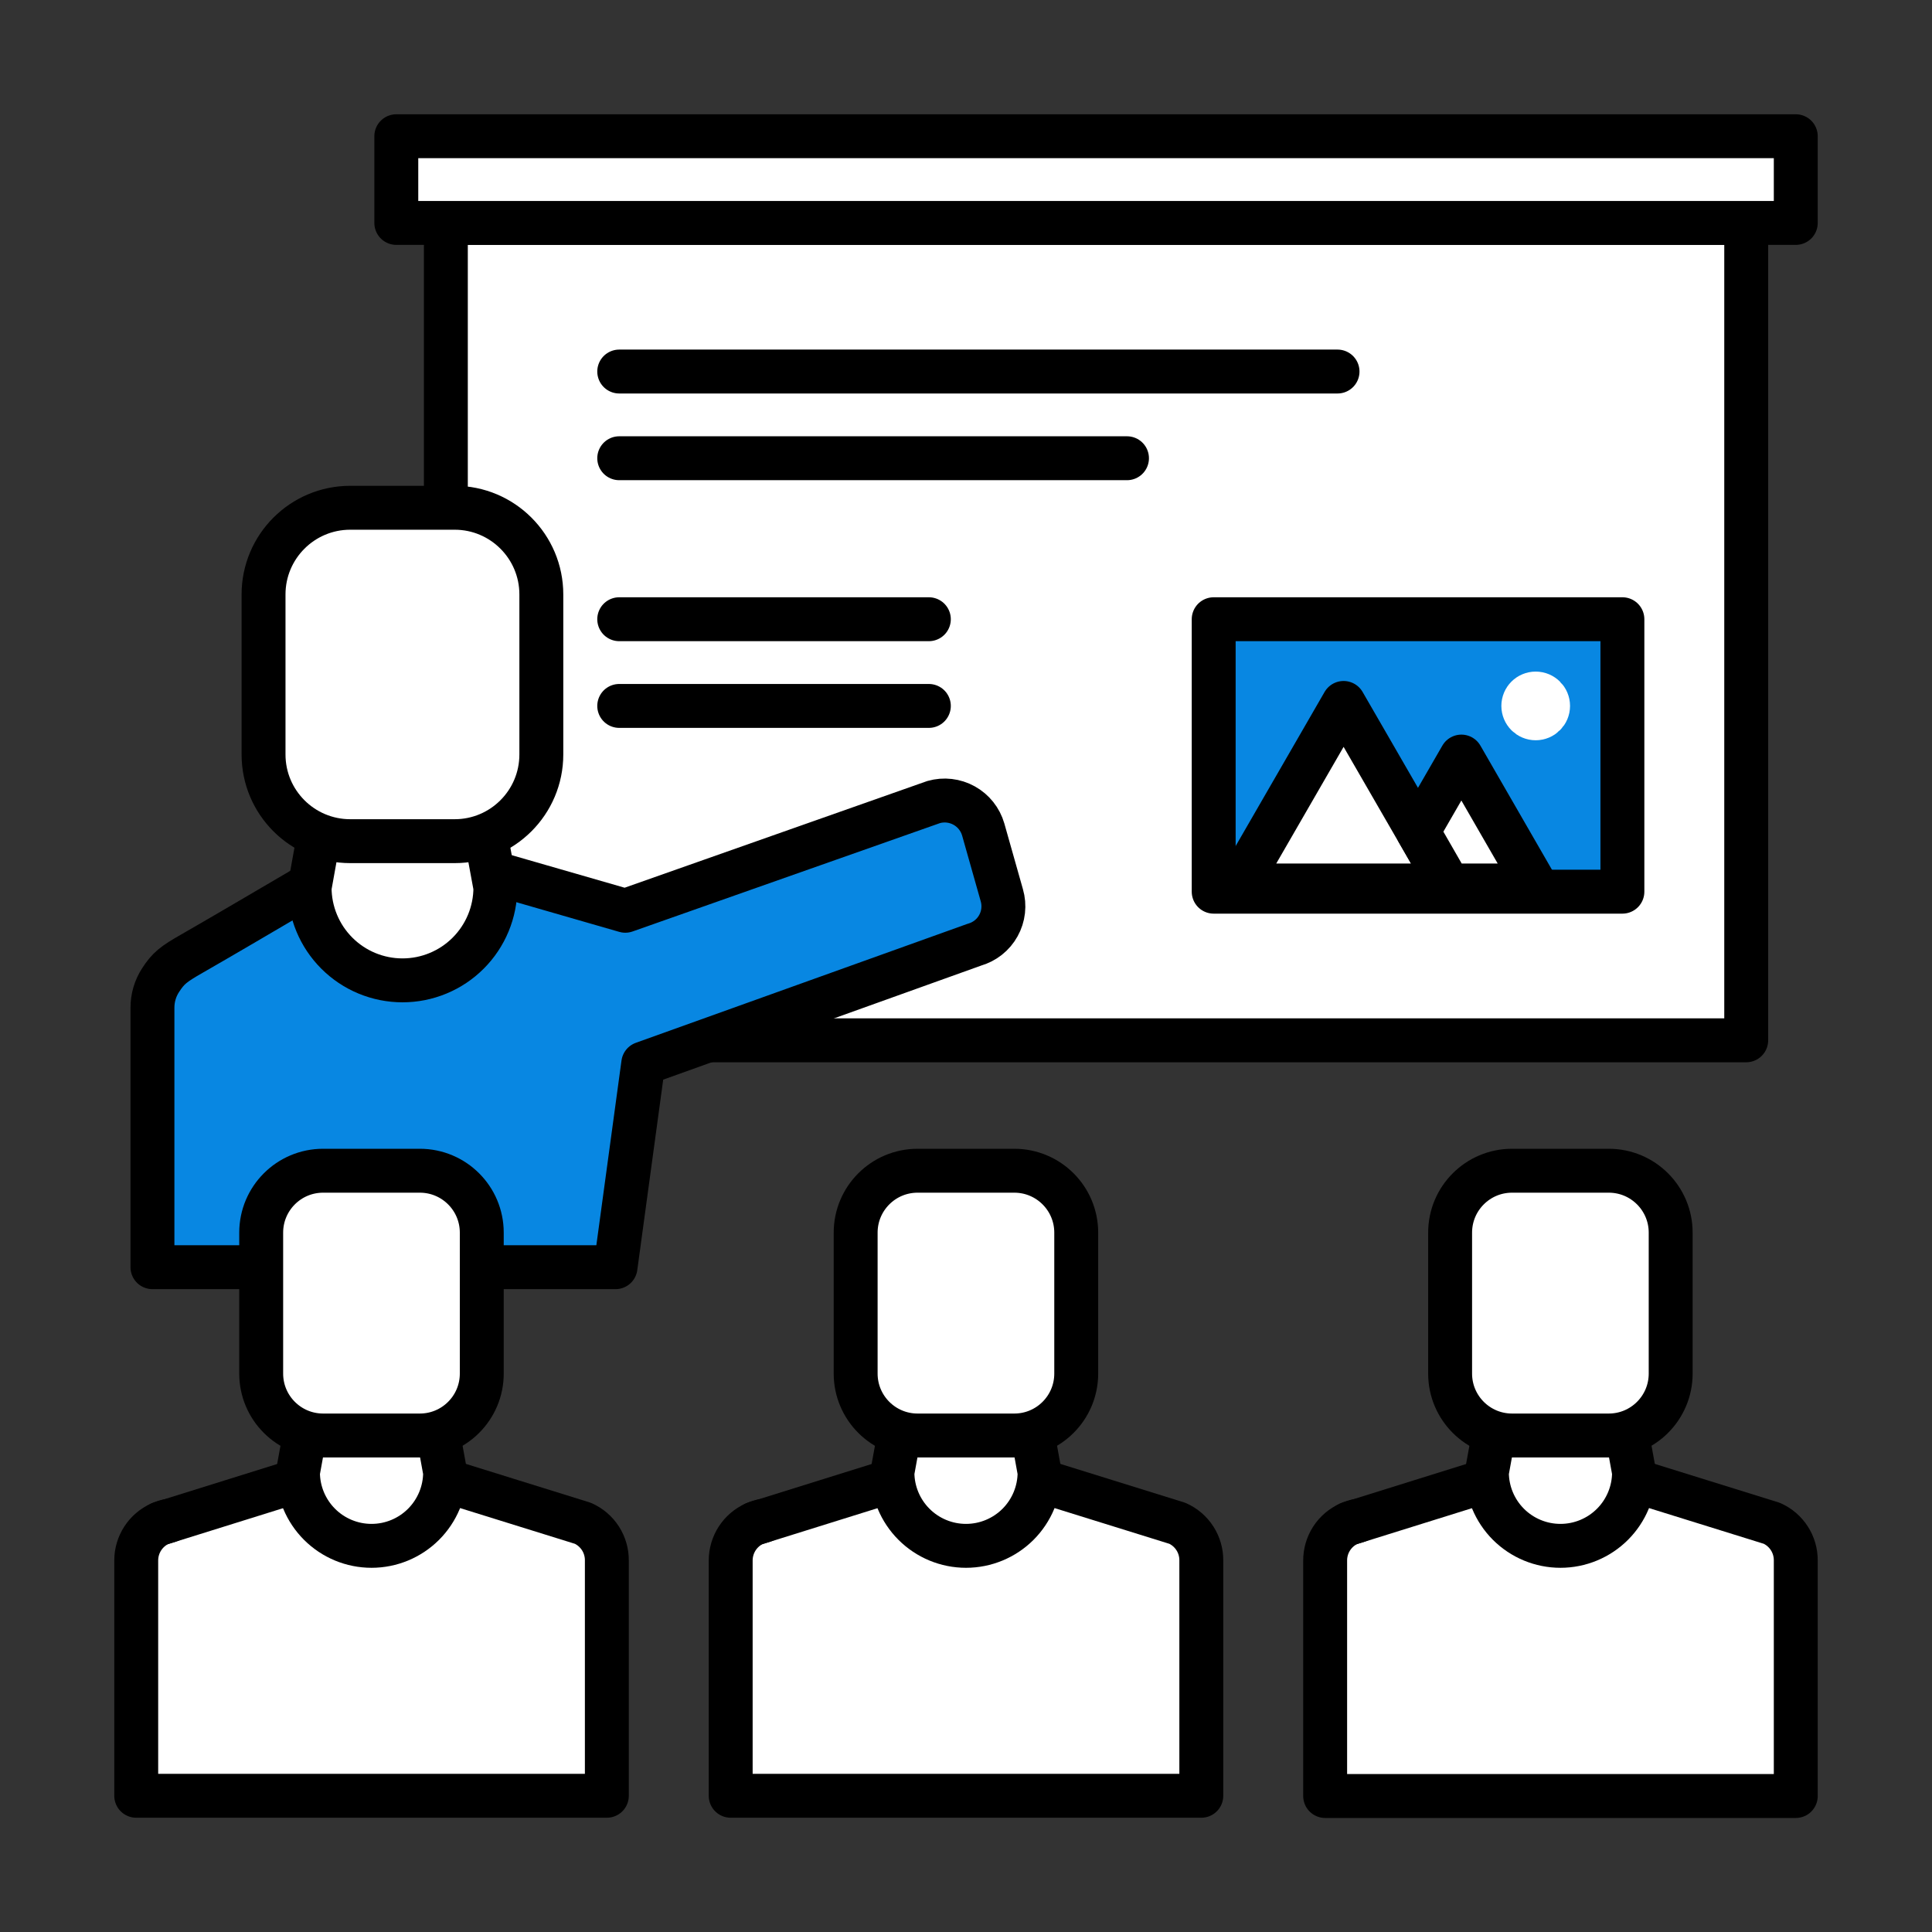 <svg width="88" height="88" viewBox="0 0 88 88" fill="none" xmlns="http://www.w3.org/2000/svg">
<rect x="0" y="0" width="88" height="88" fill="#333333" stroke="none"/>
<g id="1_&#208;&#156;&#208;&#190;&#208;&#189;&#209;&#130;&#208;&#176;&#208;&#182;&#208;&#189;&#208;&#176;&#209;&#143; &#208;&#190;&#208;&#177;&#208;&#187;&#208;&#176;&#209;&#129;&#209;&#130;&#209;&#140; 1 1">
<path id="Vector" d="M79.538 10.154H20.308V47.385H79.538V10.154Z" fill="white" stroke="black" stroke-width="2" stroke-linecap="round" stroke-linejoin="round"/>
<path id="Vector_2" d="M28.205 16.923H60.923" stroke="black" stroke-width="2" stroke-linecap="round" stroke-linejoin="round"/>
<path id="Vector_3" d="M28.205 20.872H51.333" stroke="black" stroke-width="2" stroke-linecap="round" stroke-linejoin="round"/>
<path id="Vector_4" d="M28.205 28.205H42.308" stroke="black" stroke-width="2" stroke-linecap="round" stroke-linejoin="round"/>
<path id="Vector_5" d="M28.205 32.154H42.308" stroke="black" stroke-width="2" stroke-linecap="round" stroke-linejoin="round"/>
<path id="Vector_6" d="M73.898 28.205H55.282V40.615H73.898V28.205Z" fill="#0887E2" stroke="black" stroke-width="2" stroke-linecap="round" stroke-linejoin="round"/>
<path id="Vector_7" d="M66 40.333H56.399L61.199 32.018L64.584 37.88L66 40.333Z" fill="white" stroke="black" stroke-width="2" stroke-linecap="round" stroke-linejoin="round"/>
<path id="Vector_8" d="M66.564 34.461L64.59 37.88L66 40.333H69.949L66.564 34.461Z" fill="white" stroke="black" stroke-width="2" stroke-linecap="round" stroke-linejoin="round"/>
<path id="Vector_9" d="M69.949 32.718C70.26 32.718 70.513 32.465 70.513 32.154C70.513 31.842 70.26 31.59 69.949 31.59C69.637 31.59 69.385 31.842 69.385 32.154C69.385 32.465 69.637 32.718 69.949 32.718Z" fill="white" stroke="white" stroke-width="2" stroke-linecap="round" stroke-linejoin="round"/>
<path id="Vector_10" d="M81.795 6.205H18.051V10.154H81.795V6.205Z" fill="white" stroke="black" stroke-width="2" stroke-linecap="round" stroke-linejoin="round"/>
<path id="Vector_11" d="M45.631 40.774L44.785 37.784C44.651 37.319 44.338 36.926 43.915 36.692C43.492 36.457 42.994 36.4 42.528 36.532L28.481 41.484L17.487 38.314C17.487 38.314 10.718 42.308 8.743 43.436C7.897 43.919 7.667 44.1 7.314 44.645C7.07 45.02 6.942 45.459 6.944 45.907V57.719H28.036L29.299 48.44L44.379 43.03C44.61 42.965 44.825 42.855 45.014 42.706C45.202 42.558 45.359 42.373 45.475 42.163C45.592 41.953 45.665 41.723 45.692 41.484C45.719 41.246 45.698 41.004 45.631 40.774Z" fill="#0887E2" stroke="black" stroke-width="2" stroke-linecap="round" stroke-linejoin="round"/>
<path id="Vector_12" d="M21.707 35.781H14.937L14.102 40.424C14.102 40.979 14.212 41.529 14.425 42.043C14.637 42.556 14.949 43.022 15.342 43.415C15.735 43.808 16.201 44.12 16.714 44.332C17.228 44.545 17.778 44.654 18.333 44.654C18.889 44.654 19.439 44.545 19.952 44.332C20.466 44.12 20.932 43.808 21.325 43.415C21.718 43.022 22.029 42.556 22.242 42.043C22.455 41.529 22.564 40.979 22.564 40.424L21.707 35.781Z" fill="white" stroke="black" stroke-width="2" stroke-linecap="round" stroke-linejoin="round"/>
<path id="Vector_13" d="M20.709 23.128H15.953C13.772 23.128 12.004 24.896 12.004 27.077V34.365C12.004 36.546 13.772 38.314 15.953 38.314H20.709C22.889 38.314 24.657 36.546 24.657 34.365V27.077C24.657 24.896 22.889 23.128 20.709 23.128Z" fill="white" stroke="black" stroke-width="2" stroke-linecap="round" stroke-linejoin="round"/>
<path id="Vector_14" d="M26.552 69.385L26.135 69.255L16.923 66.389L7.711 69.266L7.294 69.396C6.969 69.541 6.694 69.777 6.501 70.075C6.307 70.374 6.205 70.722 6.205 71.077V81.795H27.641V71.077C27.644 70.72 27.542 70.369 27.349 70.069C27.155 69.768 26.878 69.531 26.552 69.385Z" fill="white" stroke="black" stroke-width="2" stroke-linecap="round" stroke-linejoin="round"/>
<path id="Vector_15" d="M19.602 63.371H14.243L13.572 67.06C13.572 67.949 13.925 68.801 14.554 69.43C15.182 70.058 16.034 70.411 16.923 70.411C17.812 70.411 18.664 70.058 19.292 69.43C19.921 68.801 20.274 67.949 20.274 67.06L19.602 63.371Z" fill="white" stroke="black" stroke-width="2" stroke-linecap="round" stroke-linejoin="round"/>
<path id="Vector_16" d="M19.123 53.325H14.717C13.16 53.325 11.897 54.587 11.897 56.145V62.565C11.897 64.122 13.16 65.385 14.717 65.385H19.123C20.681 65.385 21.944 64.122 21.944 62.565V56.145C21.944 54.587 20.681 53.325 19.123 53.325Z" fill="white" stroke="black" stroke-width="2" stroke-linecap="round" stroke-linejoin="round"/>
<path id="Vector_17" d="M7.711 69.266L7.294 69.396C7.427 69.335 7.567 69.291 7.711 69.266Z" fill="white" stroke="black" stroke-width="2" stroke-linecap="round" stroke-linejoin="round"/>
<path id="Vector_18" d="M53.629 69.385L53.212 69.255L44 66.389L34.788 69.266L34.371 69.396C34.046 69.541 33.771 69.777 33.578 70.075C33.385 70.374 33.282 70.722 33.282 71.077V81.795H54.718V71.077C54.721 70.72 54.619 70.369 54.426 70.069C54.232 69.768 53.956 69.531 53.629 69.385Z" fill="white" stroke="black" stroke-width="2" stroke-linecap="round" stroke-linejoin="round"/>
<path id="Vector_19" d="M46.68 63.371H41.321L40.649 67.06C40.649 67.949 41.002 68.801 41.631 69.43C42.259 70.058 43.111 70.411 44 70.411C44.889 70.411 45.741 70.058 46.37 69.43C46.998 68.801 47.351 67.949 47.351 67.06L46.68 63.371Z" fill="white" stroke="black" stroke-width="2" stroke-linecap="round" stroke-linejoin="round"/>
<path id="Vector_20" d="M46.2 53.325H41.795C40.237 53.325 38.974 54.587 38.974 56.145V62.565C38.974 64.122 40.237 65.385 41.795 65.385H46.2C47.758 65.385 49.021 64.122 49.021 62.565V56.145C49.021 54.587 47.758 53.325 46.2 53.325Z" fill="white" stroke="black" stroke-width="2" stroke-linecap="round" stroke-linejoin="round"/>
<path id="Vector_21" d="M34.788 69.266L34.371 69.396C34.504 69.335 34.644 69.291 34.788 69.266Z" fill="white" stroke="black" stroke-width="2" stroke-linecap="round" stroke-linejoin="round"/>
<path id="Vector_22" d="M80.706 69.385L80.289 69.255L71.077 66.389L61.865 69.266L61.448 69.396C61.121 69.542 60.845 69.779 60.651 70.08C60.458 70.38 60.356 70.731 60.359 71.088V81.806H81.795V71.077C81.797 70.72 81.696 70.369 81.502 70.069C81.309 69.768 81.032 69.531 80.706 69.385Z" fill="white" stroke="black" stroke-width="2" stroke-linecap="round" stroke-linejoin="round"/>
<path id="Vector_23" d="M73.756 63.371H68.397L67.726 67.06C67.726 67.949 68.079 68.801 68.707 69.43C69.336 70.058 70.188 70.411 71.077 70.411C71.966 70.411 72.818 70.058 73.446 69.43C74.075 68.801 74.428 67.949 74.428 67.06L73.756 63.371Z" fill="white" stroke="black" stroke-width="2" stroke-linecap="round" stroke-linejoin="round"/>
<path id="Vector_24" d="M73.277 53.325H68.871C67.314 53.325 66.051 54.587 66.051 56.145V62.565C66.051 64.122 67.314 65.385 68.871 65.385H73.277C74.835 65.385 76.097 64.122 76.097 62.565V56.145C76.097 54.587 74.835 53.325 73.277 53.325Z" fill="white" stroke="black" stroke-width="2" stroke-linecap="round" stroke-linejoin="round"/>
<path id="Vector_25" d="M61.865 69.266L61.448 69.396C61.581 69.335 61.721 69.291 61.865 69.266Z" fill="white" stroke="black" stroke-width="2" stroke-linecap="round" stroke-linejoin="round"/>
</g>
</svg>
